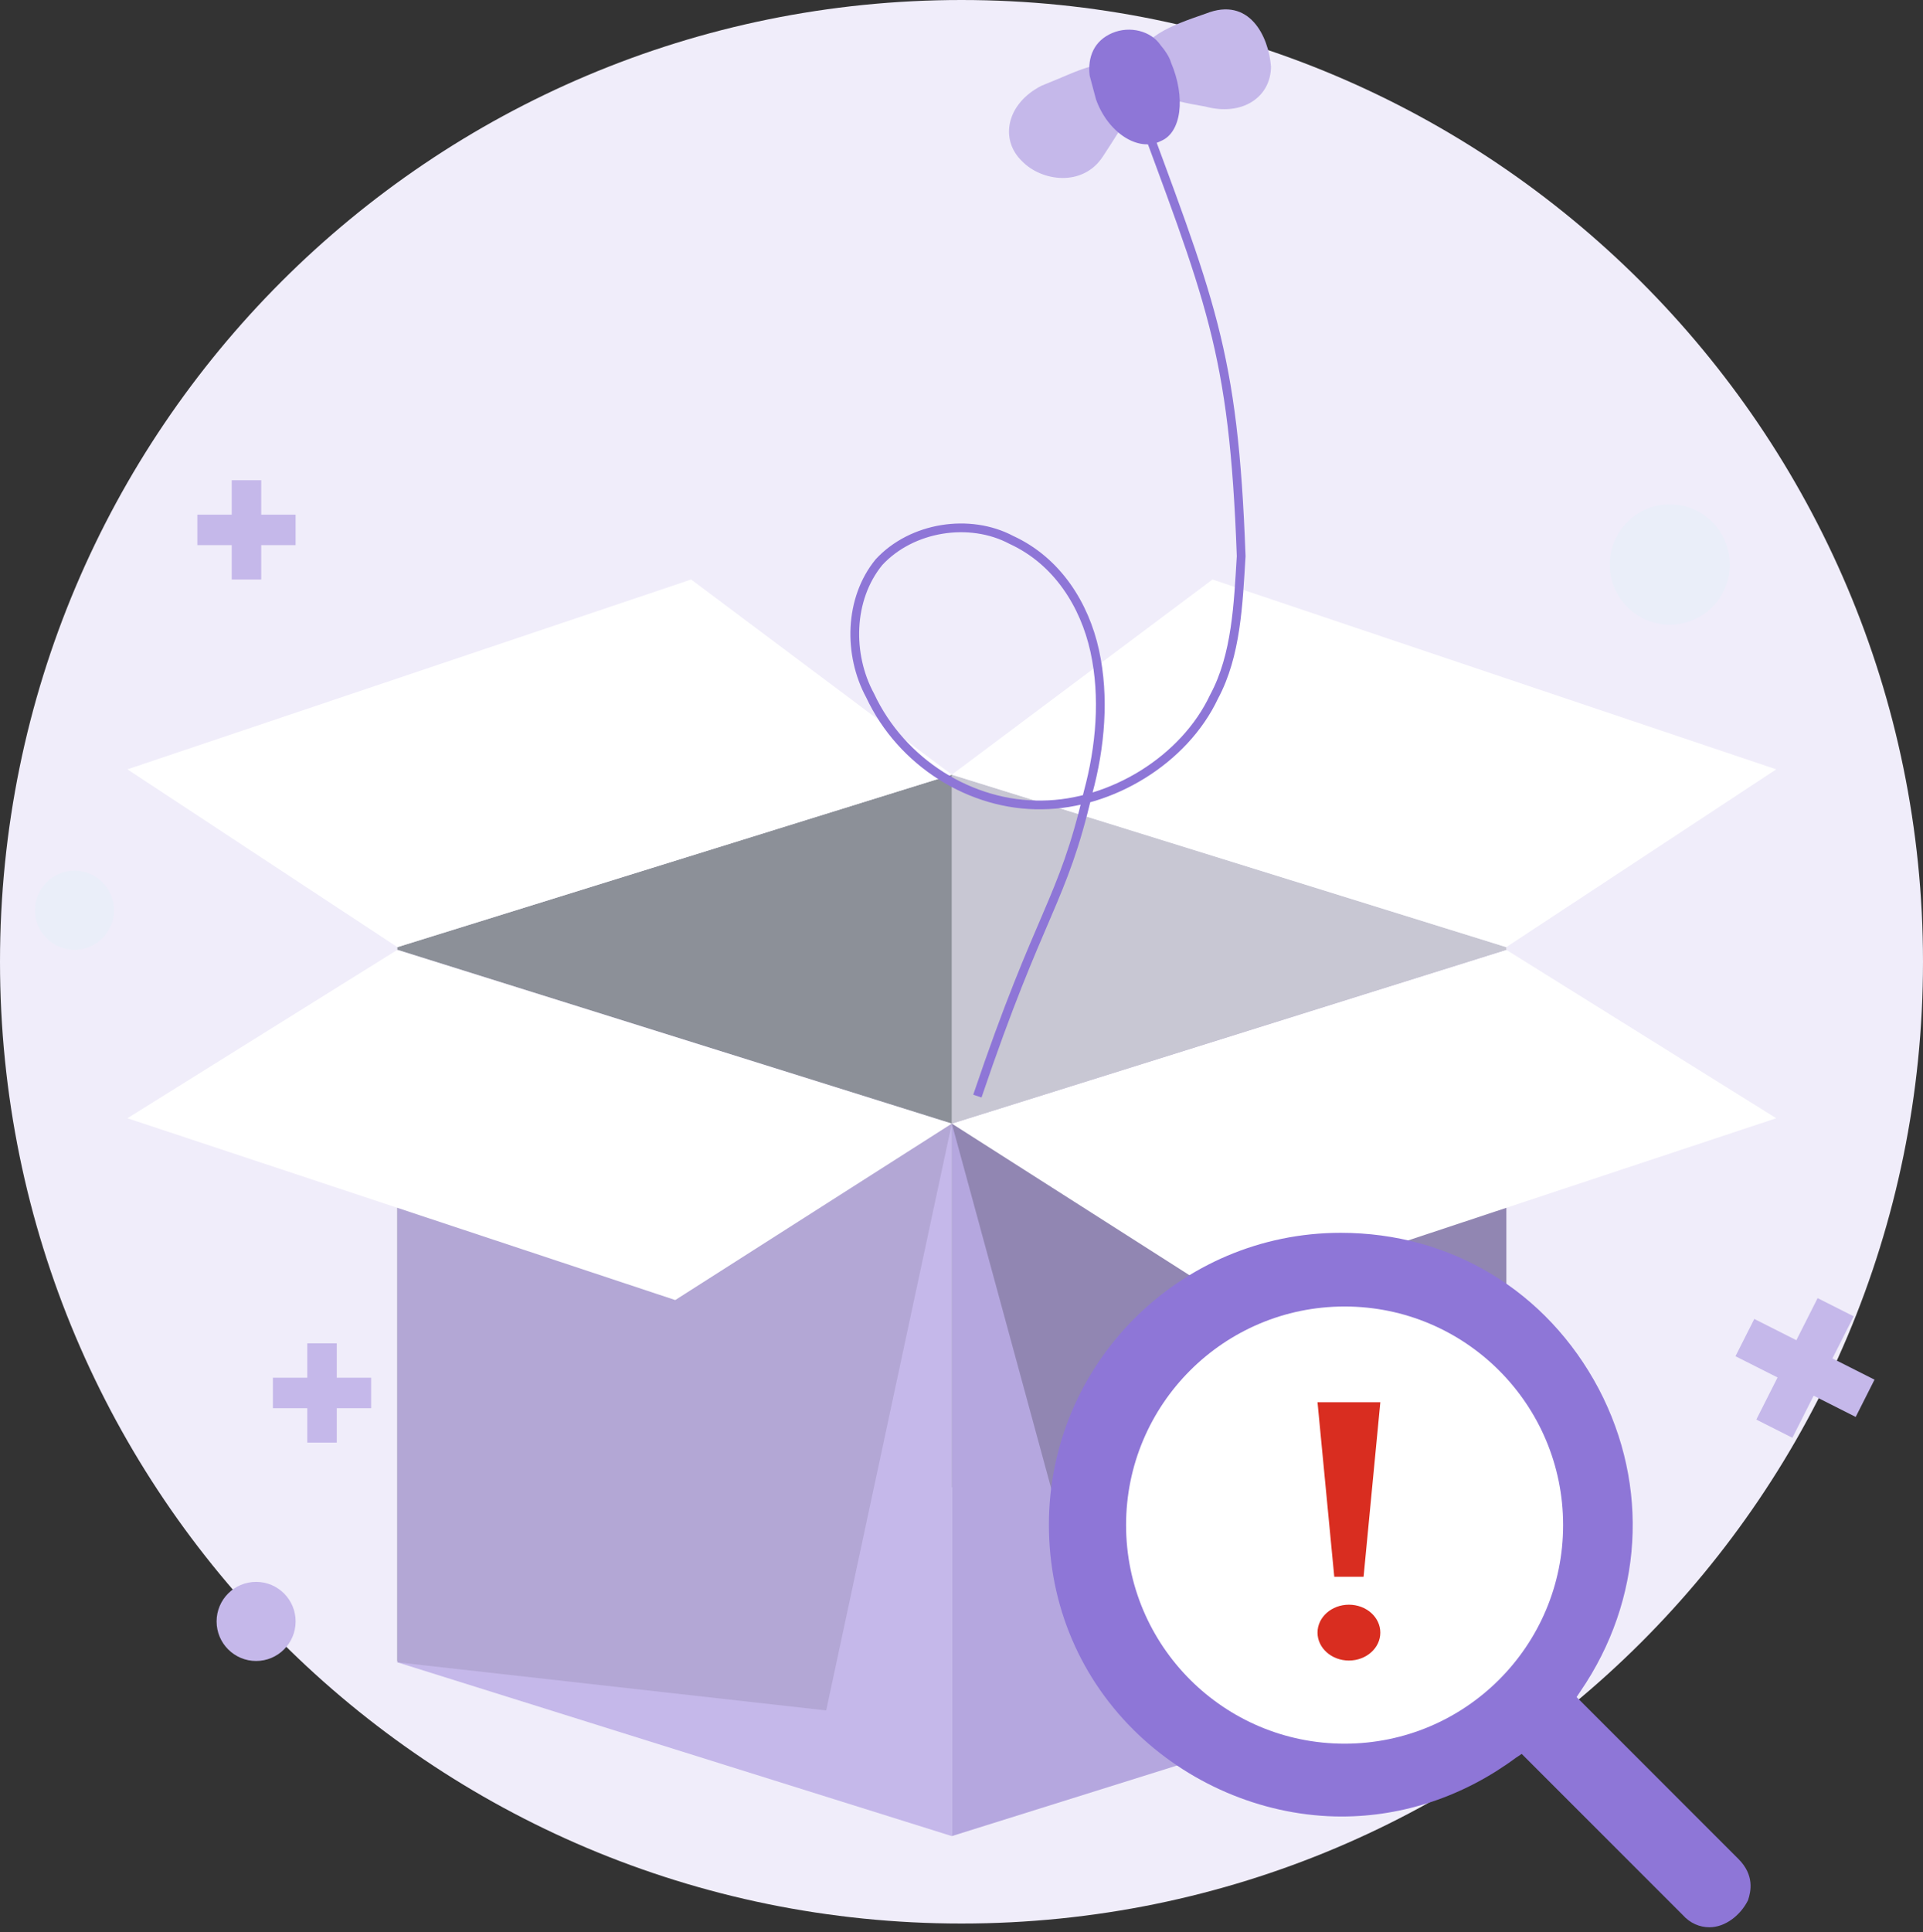 <svg
            width="220"
            height="221"
            viewBox="0 0 220 221"
            fill="none"
            xmlns="http://www.w3.org/2000/svg">
            <rect x="0" y="0" width="220" height="221" fill="#333333" stroke="none"/>
            <path
                d="M110 220C170.75 220 220 170.846 220 110C220 49.154 170.533 0 110 0C49.251 0 0 49.154 0 110C0 170.846 49.251 220 110 220Z"
                fill="#F0EDFA"
            />
            <path
                d="M191.032 71.443C194.827 71.443 197.903 68.364 197.903 64.566C197.903 60.768 194.827 57.689 191.032 57.689C187.237 57.689 184.161 60.768 184.161 64.566C184.161 68.364 187.237 71.443 191.032 71.443Z"
                fill="#EAEEF9"
            />
            <path
                d="M8.52 108.632C11.017 108.632 13.041 106.606 13.041 104.108C13.041 101.609 11.017 99.583 8.52 99.583C6.024 99.583 4 101.609 4 104.108C4 106.606 6.024 108.632 8.52 108.632Z"
                fill="#EAEEF9"
            />
            <path
                d="M29.3 189.971C31.796 189.971 33.82 187.946 33.82 185.447C33.82 182.948 31.796 180.923 29.3 180.923C26.803 180.923 24.779 182.948 24.779 185.447C24.779 187.946 26.803 189.971 29.3 189.971Z"
                fill="#C5B8EA"
            />
            <path
                d="M45.461 189.971L108.893 170.095V88.603L45.461 108.327V189.971Z"
                fill="#8C9098"
            />
            <path
                opacity="0.4"
                d="M172.326 189.971L108.894 170.095V88.603L172.326 108.327V189.971Z"
                fill="#8C9098"
            />
            <path
                d="M108.893 210L45.461 190.124V108.632L108.893 128.508V210Z"
                fill="#C5B8EA"
            />
            <path
                d="M108.894 210L172.326 190.124V108.632L108.894 128.508V210Z"
                fill="#B5A7DF"
            />
            <path
                opacity="0.09"
                d="M94.521 195.628L45.461 190.124V108.633L108.893 128.509L94.521 195.628Z"
                fill="url(#paint0_linear_10390_33467)"
            />
            <path
                opacity="0.2"
                d="M123.265 181.256L172.326 190.124V108.633L108.894 128.509L123.265 181.256Z"
                fill="url(#paint1_linear_10390_33467)"
            />
            <path
                d="M108.894 88.603L79.07 66.281L14.578 87.992L45.462 108.326L108.894 88.603Z"
                fill="white"
            />
            <path
                d="M108.894 88.603L138.717 66.281L203.209 87.992L172.326 108.326L108.894 88.603Z"
                fill="white"
            />
            <path
                d="M45.462 108.633L108.894 128.509L77.253 148.69L14.578 127.897L45.462 108.633Z"
                fill="white"
            />
            <path
                d="M172.326 108.633L108.894 128.509L140.534 148.69L203.209 127.897L172.326 108.633Z"
                fill="white"
            />
            <path
                d="M145.408 7.604C145.387 11.15 142.087 13.321 137.902 12.189C133.496 11.438 130.377 10.664 130.176 7.499C130.277 4.253 133.819 2.982 137.964 1.55C142.934 -0.425 145.127 4.138 145.408 7.604Z"
                fill="#C5B8EA"
            />
            <path
                d="M116.935 18.448C119.168 20.747 123.876 21.417 126.17 17.905C128.686 14.013 130.839 11.183 128.526 8.584C126.293 6.285 124.119 7.833 119.149 9.808C115.165 11.84 114.319 15.93 116.935 18.448Z"
                fill="#C5B8EA"
            />
            <path
                d="M127.239 3.78C129.271 2.913 131.706 3.549 132.792 5.189C133.255 5.709 133.798 6.529 133.959 7.13C135.688 11.173 135.144 15.181 132.81 16.128C130.255 17.456 126.734 15.181 125.386 11.357C125.065 10.156 124.904 9.555 124.663 8.654C124.401 6.471 125.206 4.646 127.239 3.78C127.239 3.78 127.541 3.699 127.239 3.78Z"
                fill="#8E76D7"
            />
            <path
                d="M33.819 58.862H29.885V54.928H26.512V58.862H22.578V62.347H26.512V66.281H29.885V62.347H33.819V58.862Z"
                fill="#C5B8EA"
            />
            <path
                d="M42.462 157.574H38.527V153.64H35.155V157.574H31.221V161.059H35.155V164.993H38.527V161.059H42.462V157.574Z"
                fill="#C5B8EA"
            />
            <path
                d="M214.453 157.796L209.639 155.366L212.07 150.552L207.944 148.469L205.513 153.283L200.699 150.852L198.547 155.116L203.361 157.546L200.93 162.36L205.056 164.443L207.487 159.63L212.3 162.06L214.453 157.796Z"
                fill="#C5B8EA"
            />
            <path
                d="M129.592 10.369C138.478 34.486 141.127 39.844 141.996 63.608C141.662 69.032 141.454 74.931 138.897 79.68C135.482 86.946 127.128 91.978 119.235 92.06C111.105 92.205 103.134 87.227 99.546 79.55C97.021 74.891 97.102 68.519 100.564 64.289C104.328 60.232 110.951 59.221 115.714 61.755C120.955 64.162 124.082 69.168 125.241 74.447C126.399 79.725 125.89 85.451 124.476 90.656C121.519 103.317 119.069 103.929 111.816 125.364"
                stroke="#8E76D7"
                strokeWidth="2"
                strokeMiterlimit="11.282"
                strokeDasharray="8 8"
            />
            <circle cx="153" cy="174.428" r="26" fill="white" />
            <path
                d="M195.573 220.428C194.471 220.428 193.369 219.988 192.488 218.996L174.091 200.599L173.43 201.039C167.481 205.446 160.54 207.759 153.49 207.759C145.007 207.759 136.525 204.344 130.245 198.396C123.635 192.116 120 183.634 120 174.38C120 155.982 134.982 141 153.38 141C165.938 141 176.955 147.61 182.904 158.847C188.742 169.973 187.971 182.973 180.811 193.438L180.37 194.099L198.878 212.607C200.75 214.479 200.31 216.352 199.979 217.344C199.098 219.106 197.335 220.428 195.573 220.428ZM153.38 150.144C139.94 150.144 129.144 161.05 129.144 174.38C129.144 189.582 141.592 198.726 153.71 198.726C161.091 198.726 167.811 195.421 172.548 189.472C178.387 182.201 179.378 172.397 175.302 163.914C171.116 155.432 162.744 150.144 153.38 150.144Z"
                fill="#8E76D7"
            />
            <circle cx="153.828" cy="174.428" r="25" fill="white" />
            <path
                d="M150.73 160.379H157.916L156 180.34H152.647L150.73 160.379Z"
                fill="#D92D20"
            />
            <ellipse
                cx="154.323"
                cy="186.727"
                rx="3.593"
                ry="3.194"
                fill="#D92D20"
            />
            <defs>
                <linearGradient
                    id="paint0_linear_10390_33467"
                    x1="59.682"
                    y1="164.405"
                    x2="74.921"
                    y2="121.365"
                    gradientUnits="userSpaceOnUse">
                    <stop
                        offset="0.003"
                        stopColor="#8C9098"
                        stopOpacity="0"
                    />
                    <stop offset="1" stopColor="#8C9098" />
                </linearGradient>
                <linearGradient
                    id="paint1_linear_10390_33467"
                    x1="143.127"
                    y1="176.162"
                    x2="144.325"
                    y2="121.544"
                    gradientUnits="userSpaceOnUse">
                    <stop
                        offset="0.003"
                        stopColor="#314F91"
                        stopOpacity="0"
                    />
                    <stop offset="1" stopColor="#324264" />
                </linearGradient>
            </defs>
        </svg>